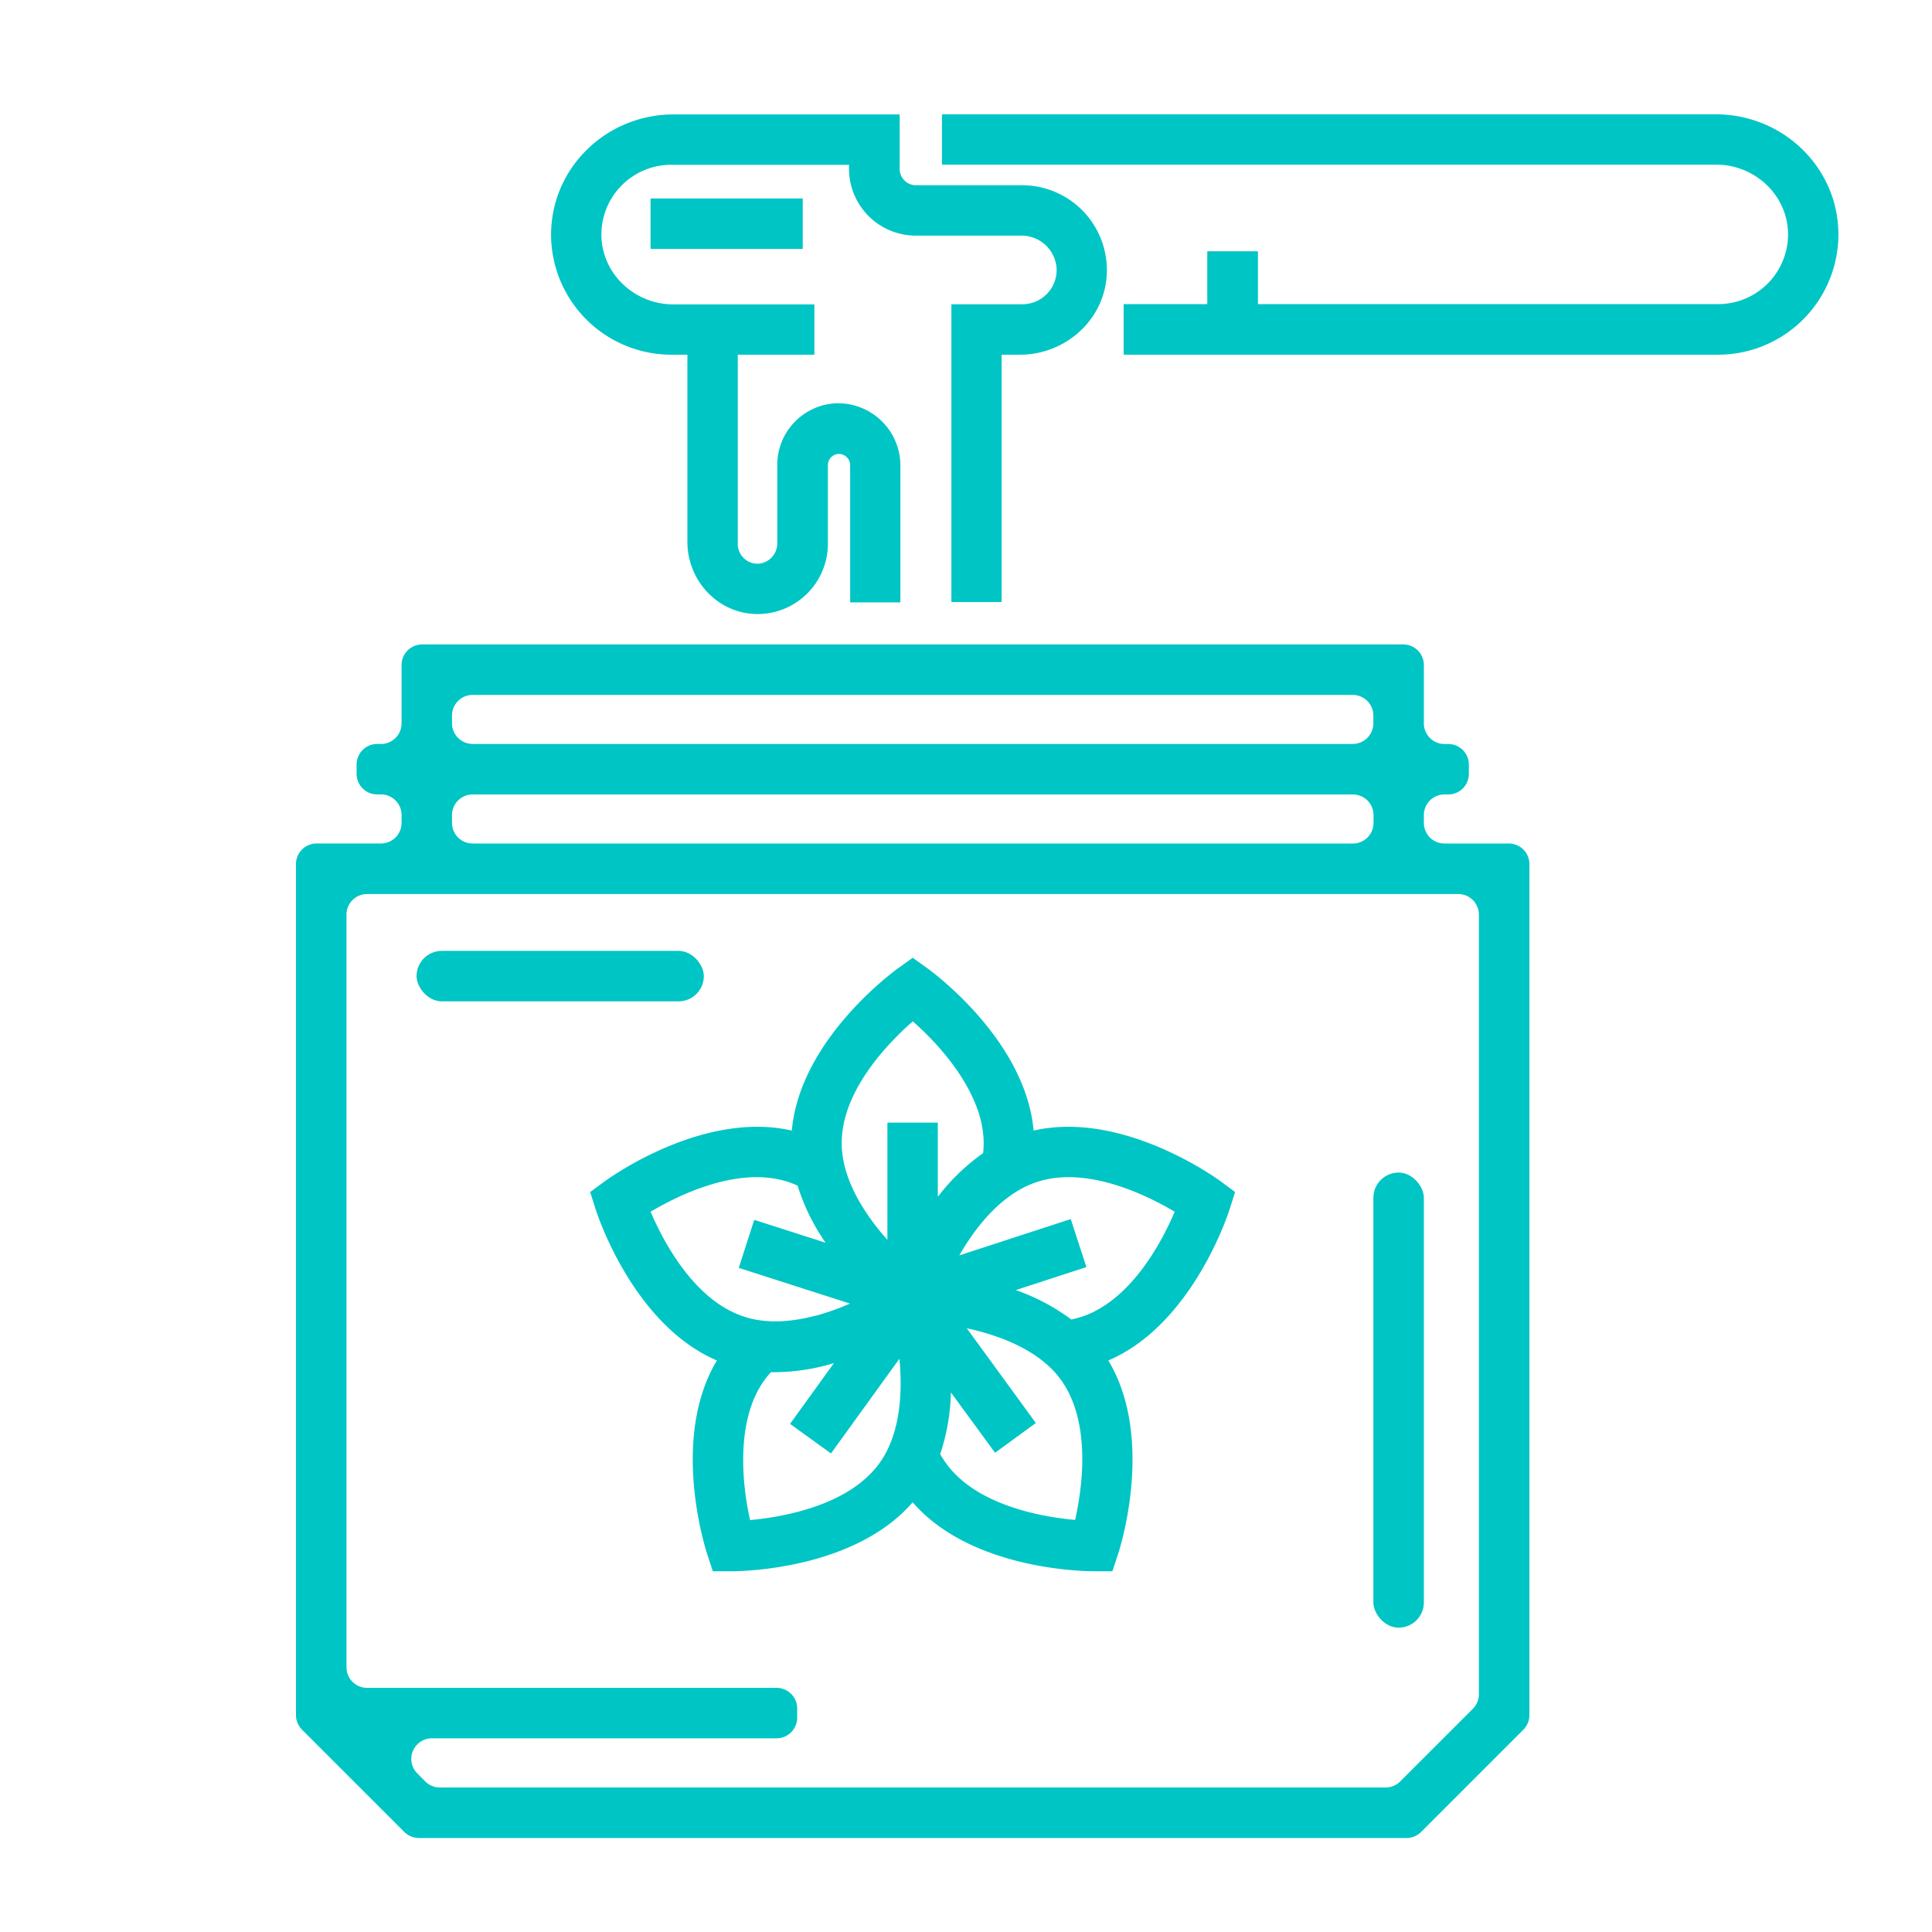 <svg id="Слой_1" data-name="Слой 1" xmlns="http://www.w3.org/2000/svg" viewBox="0 0 512 512"><defs><style>.cls-1{fill:#00c5c5;}</style></defs><title>иконки для подкатегорий</title><path class="cls-1" d="M377.34,218.08V216a5.46,5.46,0,0,1,5.46-5.46h1a5.46,5.46,0,0,0,5.46-5.46v-2.45a5.46,5.46,0,0,0-5.46-5.46h-1a5.46,5.46,0,0,1-5.46-5.46V176.24a5.46,5.46,0,0,0-5.46-5.46h-260a5.46,5.46,0,0,0-5.46,5.46v15.46a5.46,5.46,0,0,1-5.46,5.46h-1a5.46,5.46,0,0,0-5.46,5.46v2.45a5.46,5.46,0,0,0,5.46,5.46h1a5.46,5.46,0,0,1,5.46,5.46v2.08a5.46,5.46,0,0,1-5.46,5.46h-17A5.46,5.46,0,0,0,78.44,229V454.52a5.46,5.46,0,0,0,1.6,3.86l27.11,27.11a5.46,5.46,0,0,0,3.86,1.6H372.74a5.46,5.46,0,0,0,3.86-1.6l27.11-27.11a5.46,5.46,0,0,0,1.6-3.86V229a5.46,5.46,0,0,0-5.46-5.46h-17A5.46,5.46,0,0,1,377.34,218.08ZM125.25,184.16H358.49a5.46,5.46,0,0,1,5.46,5.46v2.07a5.46,5.46,0,0,1-5.46,5.46H125.25a5.46,5.46,0,0,1-5.46-5.46v-2.07A5.46,5.46,0,0,1,125.25,184.16Zm0,26.39H358.49A5.46,5.46,0,0,1,364,216v2.08a5.46,5.46,0,0,1-5.46,5.46H125.25a5.46,5.46,0,0,1-5.46-5.46V216A5.46,5.46,0,0,1,125.25,210.54ZM390.33,452.84,371.06,472.1a5.46,5.46,0,0,1-3.86,1.6H116.55a5.46,5.46,0,0,1-3.86-1.6L110.61,470a5.46,5.46,0,0,1,3.86-9.33H205.8a5.46,5.46,0,0,0,5.46-5.46v-2.45a5.46,5.46,0,0,0-5.46-5.46H97.28a5.46,5.46,0,0,1-5.46-5.46V242.39a5.46,5.46,0,0,1,5.46-5.46H386.46a5.46,5.46,0,0,1,5.46,5.46V449A5.46,5.46,0,0,1,390.33,452.84Z"/><rect class="cls-1" x="363.96" y="310.74" width="13.38" height="120.61" rx="6.69" ry="6.69"/><path class="cls-1" d="M271,49.09H242.73a4.31,4.31,0,0,1-4.31-4.31V30.32a0,0,0,0,0,0,0H178.6C160,30.29,145,45.54,146.1,64.14A31.9,31.9,0,0,0,177.9,94h4.27a0,0,0,0,1,0,0v49.62c0,10.1,7.84,18.73,17.93,19.1a18.64,18.64,0,0,0,19.3-18.6V123.34a3,3,0,0,1,2.39-3,3,3,0,0,1,3.51,2.9v36.39a0,0,0,0,0,0,0h13.31a0,0,0,0,0,0,0V123.69a16.52,16.52,0,0,0-17.63-16.78,16.35,16.35,0,0,0-15,16.28v20.7a5.41,5.41,0,0,1-4.74,5.48,5.24,5.24,0,0,1-5.72-5.21V94a0,0,0,0,1,0,0h20.3a0,0,0,0,0,0,0V80.66a0,0,0,0,0,0,0H178.39c-10,0-18.59-7.78-19-17.8A18.5,18.5,0,0,1,177.9,43.67H225a0,0,0,0,1,0,0v1.07a17.7,17.7,0,0,0,17.7,17.7h27.89A9.31,9.31,0,0,1,280,71,9.08,9.08,0,0,1,271,80.63H252.13a0,0,0,0,0,0,0v78.92a0,0,0,0,0,0,0h13.31a0,0,0,0,0,0,0V94a0,0,0,0,1,0,0h4.88c12.18,0,22.59-9.45,23-21.63A22.48,22.48,0,0,0,271,49.09Z"/><rect class="cls-1" x="172.4" y="52.59" width="40.34" height="13.38"/><path class="cls-1" d="M454.63,30.29h-205a0,0,0,0,0,0,0V43.63a0,0,0,0,0,0,0H454.84c10,0,18.6,7.78,19,17.8a18.5,18.5,0,0,1-18.47,19.16h-122a0,0,0,0,1,0,0v-14a0,0,0,0,0,0,0H319.94a0,0,0,0,0,0,0v14a0,0,0,0,1,0,0H297.78a0,0,0,0,0,0,0V94a0,0,0,0,0,0,0H455.33a31.9,31.9,0,0,0,31.8-29.87C488.28,45.54,473.26,30.29,454.63,30.29Z"/><rect class="cls-1" x="110.39" y="251.99" width="76.13" height="13.38" rx="6.69" ry="6.69"/><path class="cls-1" d="M323.49,313.06c-1.09-.8-26-18.85-49.57-13.44-2.15-24.06-27-42.18-28.14-43l-3.9-2.8-3.9,2.8c-1.1.79-26,18.91-28.14,43-23.55-5.41-48.48,12.64-49.57,13.44l-3.87,2.84,1.45,4.57c.41,1.3,9.92,30.57,32.14,40.07-12.44,20.71-3,50-2.58,51.3l1.5,4.56,4.8,0h.16c2.75,0,32.53-.43,48-18.27,15.49,17.85,45.26,18.27,48,18.27H290l4.8,0,1.5-4.56c.43-1.29,9.86-30.59-2.58-51.3,22.21-9.5,31.73-38.77,32.14-40.07l1.45-4.57Zm-151.07,8.06c7.42-4.41,23.24-12.21,36.46-7.9a24.08,24.08,0,0,1,2.5,1,55,55,0,0,0,7.41,15.12l-18.91-6.07L195.78,336l29.46,9.46a65.06,65.06,0,0,1-9,3.22l-.06,0-.12,0c-6.25,1.65-12.89,2.2-18.8.27C184,344.68,175.81,329.06,172.41,321.12ZM233,387.84c-8.21,11.26-25.64,14.19-34.22,15-2.18-9.65-3.85-26.58,3.83-37.12a24.1,24.1,0,0,1,1.7-2.08A54.91,54.91,0,0,0,221,361.24l-11.63,16.1,10.85,7.84,18.13-25.09q.08.78.15,1.59C239.14,370.48,238.25,380.65,233,387.84Zm2.17-90.34v31.06q-.55-.61-1.11-1.26c-5.72-6.72-11-15.47-11-24.38,0-13.93,12.36-26.57,18.84-32.25,7.45,6.51,18.78,19.21,18.78,32.25a24.06,24.06,0,0,1-.15,2.68,54.84,54.84,0,0,0-12,11.58V297.5Zm49.73,105.29c-8.6-.77-26-3.72-34.18-15a24.31,24.31,0,0,1-1.56-2.44A55.15,55.15,0,0,0,252,369l11.7,16,10.81-7.89-18.29-25.09a65,65,0,0,1,9.49,2.77c6,2.32,11.73,5.77,15.39,10.79C289.32,376.91,286.81,394.37,284.92,402.79Zm1.61-53.8a24,24,0,0,1-2.6.69,54.86,54.86,0,0,0-14.72-7.79l18.72-6.1-4.15-12.72-29.53,9.62c3.6-6.25,8.83-13.23,15.75-17.26l.51-.3a25.16,25.16,0,0,1,4.36-1.91c13.22-4.31,29,3.49,36.46,7.9C307.93,329.06,299.75,344.68,286.53,349Z"/></svg>